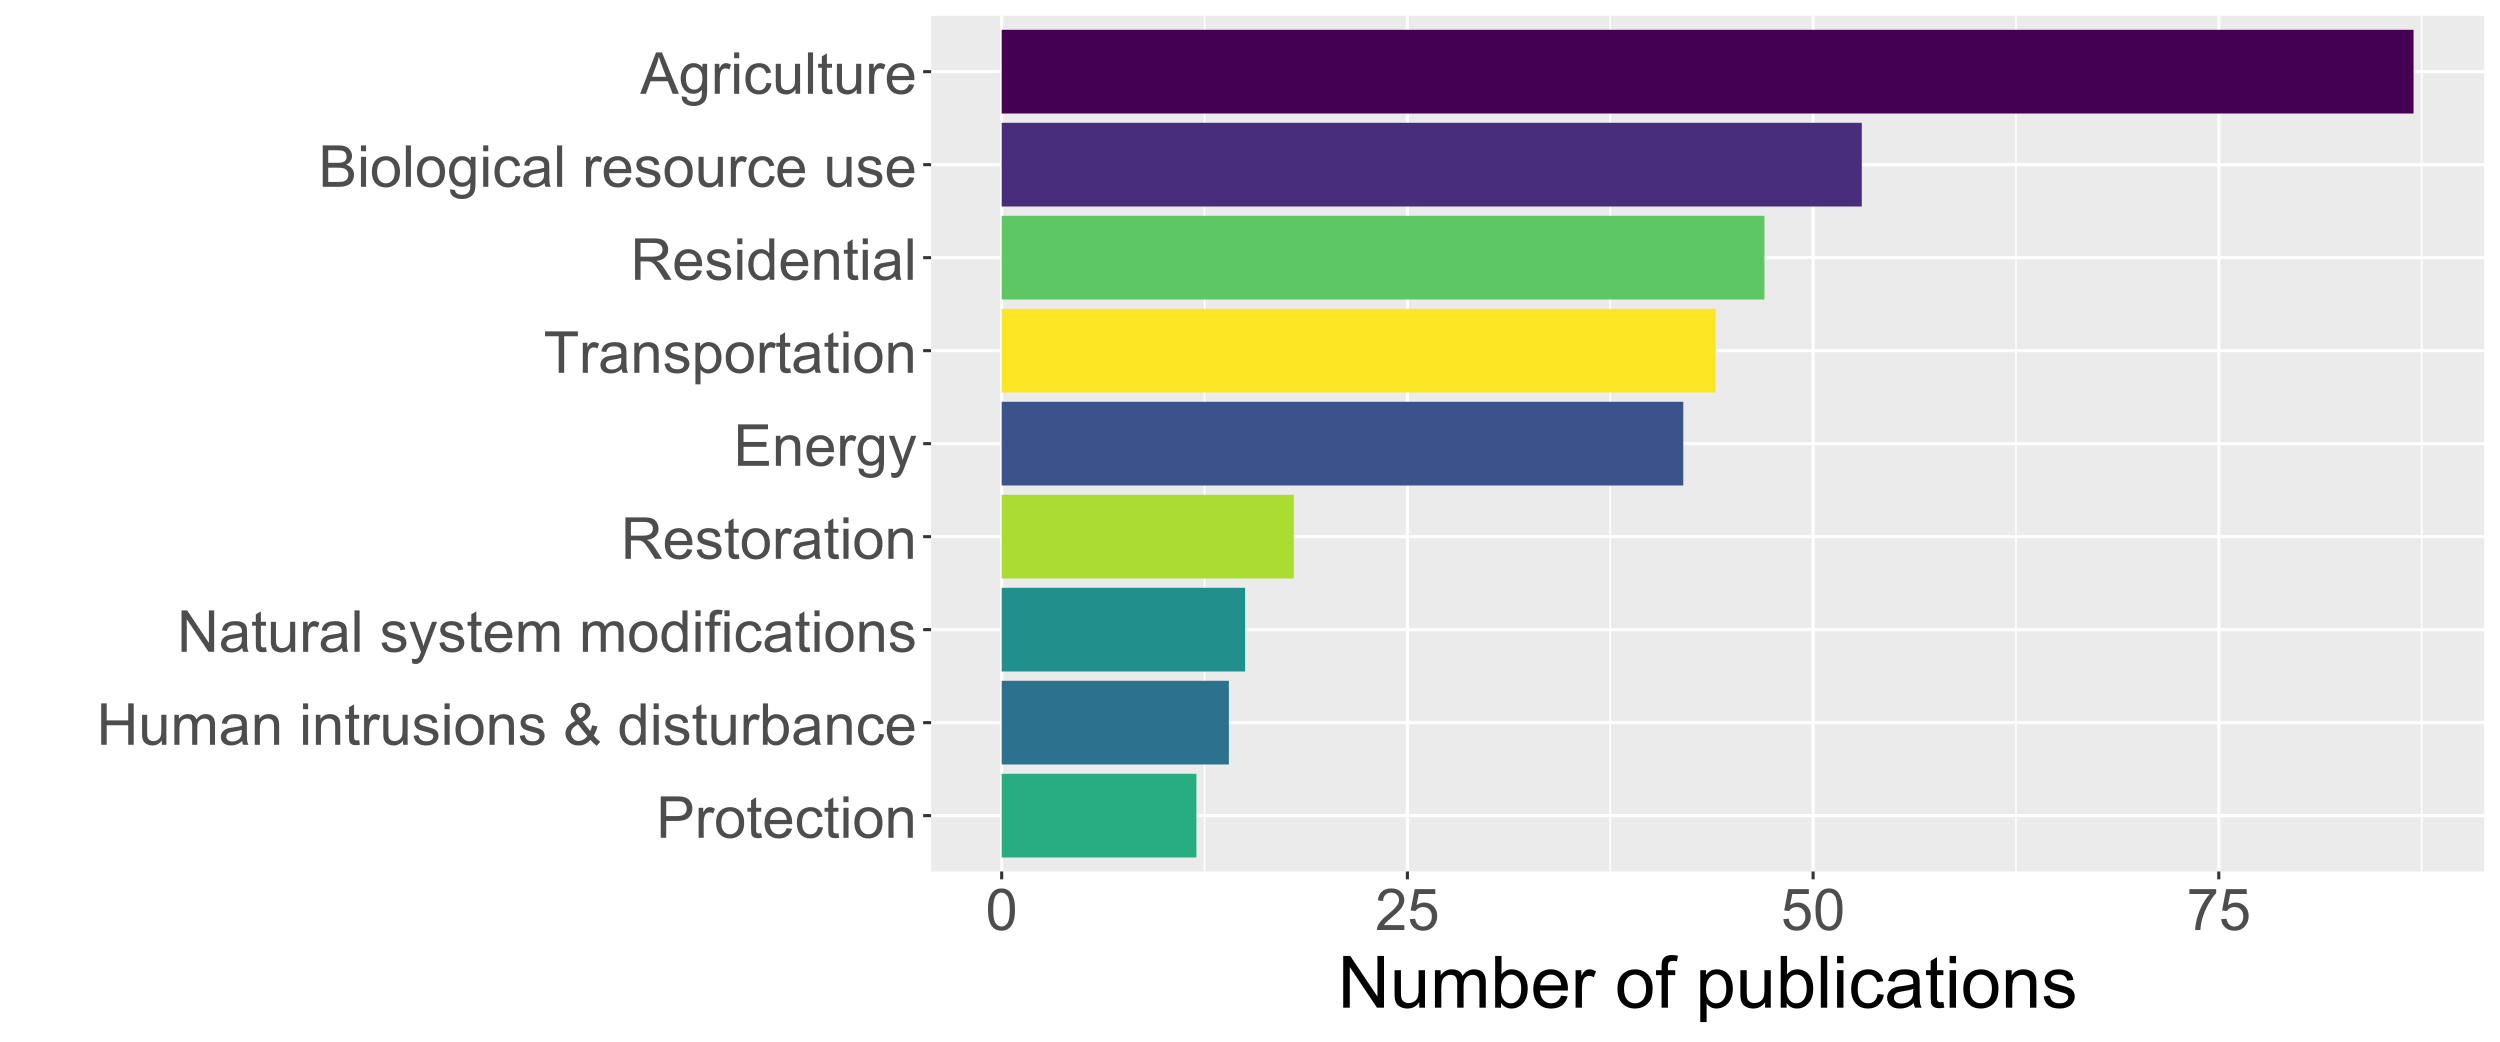 <?xml version="1.0" encoding="UTF-8"?>
<svg xmlns="http://www.w3.org/2000/svg" xmlns:xlink="http://www.w3.org/1999/xlink" width="864" height="360" viewBox="0 0 864 360">
<defs>
<g>
<g id="glyph-0-0">
<path d="M 1.543 0 L 1.543 -14.316 L 6.945 -14.316 C 7.895 -14.316 8.621 -14.27 9.121 -14.18 C 9.824 -14.062 10.414 -13.84 10.891 -13.512 C 11.363 -13.184 11.746 -12.723 12.035 -12.129 C 12.324 -11.535 12.469 -10.887 12.469 -10.176 C 12.469 -8.957 12.082 -7.93 11.309 -7.086 C 10.535 -6.242 9.133 -5.82 7.109 -5.82 L 3.438 -5.82 L 3.438 0 L 1.543 0 M 3.438 -7.508 L 7.141 -7.508 C 8.363 -7.508 9.23 -7.738 9.746 -8.195 C 10.262 -8.648 10.516 -9.289 10.516 -10.117 C 10.516 -10.715 10.367 -11.23 10.062 -11.656 C 9.762 -12.082 9.363 -12.363 8.867 -12.5 C 8.547 -12.586 7.961 -12.625 7.102 -12.625 L 3.438 -12.625 Z M 3.438 -7.508 "/>
</g>
<g id="glyph-0-1">
<path d="M 1.297 0 L 1.297 -10.371 L 2.883 -10.371 L 2.883 -8.797 C 3.285 -9.535 3.656 -10.02 4 -10.254 C 4.34 -10.488 4.715 -10.605 5.125 -10.605 C 5.719 -10.605 6.32 -10.418 6.934 -10.039 L 6.328 -8.406 C 5.898 -8.66 5.469 -8.789 5.039 -8.789 C 4.656 -8.789 4.309 -8.672 4.004 -8.441 C 3.699 -8.211 3.48 -7.891 3.352 -7.48 C 3.156 -6.855 3.055 -6.172 3.055 -5.43 L 3.055 0 Z M 1.297 0 "/>
</g>
<g id="glyph-0-2">
<path d="M 0.664 -5.188 C 0.664 -7.105 1.199 -8.527 2.266 -9.453 C 3.156 -10.223 4.246 -10.605 5.527 -10.605 C 6.953 -10.605 8.117 -10.137 9.023 -9.203 C 9.93 -8.27 10.383 -6.98 10.383 -5.332 C 10.383 -3.996 10.18 -2.949 9.781 -2.184 C 9.379 -1.418 8.797 -0.824 8.031 -0.398 C 7.266 0.023 6.434 0.234 5.527 0.234 C 4.074 0.234 2.902 -0.23 2.008 -1.164 C 1.113 -2.094 0.664 -3.434 0.664 -5.188 M 2.469 -5.188 C 2.469 -3.859 2.762 -2.863 3.34 -2.203 C 3.918 -1.543 4.648 -1.211 5.527 -1.211 C 6.398 -1.211 7.125 -1.543 7.703 -2.207 C 8.285 -2.871 8.574 -3.883 8.574 -5.242 C 8.574 -6.527 8.281 -7.5 7.699 -8.16 C 7.117 -8.82 6.395 -9.148 5.527 -9.148 C 4.648 -9.148 3.918 -8.82 3.34 -8.164 C 2.762 -7.508 2.469 -6.516 2.469 -5.188 Z M 2.469 -5.188 "/>
</g>
<g id="glyph-0-3">
<path d="M 5.156 -1.57 L 5.41 -0.02 C 4.914 0.086 4.473 0.137 4.082 0.137 C 3.445 0.137 2.949 0.035 2.598 -0.164 C 2.246 -0.367 2 -0.633 1.855 -0.961 C 1.711 -1.289 1.641 -1.984 1.641 -3.039 L 1.641 -9.004 L 0.352 -9.004 L 0.352 -10.371 L 1.641 -10.371 L 1.641 -12.938 L 3.391 -13.992 L 3.391 -10.371 L 5.156 -10.371 L 5.156 -9.004 L 3.391 -9.004 L 3.391 -2.938 C 3.391 -2.438 3.418 -2.117 3.48 -1.973 C 3.543 -1.828 3.645 -1.715 3.785 -1.633 C 3.926 -1.547 4.125 -1.504 4.383 -1.504 C 4.578 -1.504 4.836 -1.527 5.156 -1.57 Z M 5.156 -1.57 "/>
</g>
<g id="glyph-0-4">
<path d="M 8.418 -3.34 L 10.234 -3.117 C 9.949 -2.055 9.418 -1.23 8.641 -0.645 C 7.867 -0.059 6.879 0.234 5.672 0.234 C 4.156 0.234 2.953 -0.234 2.066 -1.168 C 1.176 -2.102 0.734 -3.41 0.734 -5.098 C 0.734 -6.844 1.18 -8.195 2.078 -9.16 C 2.977 -10.125 4.145 -10.605 5.578 -10.605 C 6.961 -10.605 8.094 -10.133 8.977 -9.188 C 9.852 -8.246 10.293 -6.918 10.293 -5.203 C 10.293 -5.102 10.289 -4.945 10.281 -4.734 L 2.547 -4.734 C 2.613 -3.598 2.938 -2.727 3.516 -2.117 C 4.094 -1.516 4.816 -1.211 5.684 -1.211 C 6.328 -1.211 6.879 -1.379 7.336 -1.719 C 7.789 -2.059 8.152 -2.598 8.418 -3.34 M 2.648 -6.18 L 8.438 -6.18 C 8.359 -7.055 8.137 -7.707 7.773 -8.145 C 7.215 -8.82 6.488 -9.16 5.594 -9.16 C 4.789 -9.16 4.109 -8.891 3.559 -8.352 C 3.008 -7.809 2.703 -7.086 2.648 -6.18 Z M 2.648 -6.18 "/>
</g>
<g id="glyph-0-5">
<path d="M 8.086 -3.797 L 9.812 -3.574 C 9.625 -2.383 9.141 -1.449 8.363 -0.777 C 7.586 -0.102 6.633 0.234 5.5 0.234 C 4.078 0.234 2.938 -0.23 2.074 -1.156 C 1.211 -2.086 0.781 -3.414 0.781 -5.148 C 0.781 -6.266 0.969 -7.246 1.336 -8.086 C 1.711 -8.926 2.273 -9.555 3.031 -9.977 C 3.789 -10.395 4.617 -10.605 5.508 -10.605 C 6.633 -10.605 7.555 -10.32 8.273 -9.75 C 8.988 -9.18 9.445 -8.371 9.648 -7.324 L 7.938 -7.062 C 7.777 -7.758 7.488 -8.281 7.074 -8.633 C 6.66 -8.984 6.164 -9.16 5.578 -9.16 C 4.691 -9.16 3.973 -8.844 3.418 -8.207 C 2.863 -7.574 2.586 -6.57 2.586 -5.195 C 2.586 -3.801 2.855 -2.789 3.391 -2.156 C 3.922 -1.527 4.617 -1.211 5.477 -1.211 C 6.168 -1.211 6.746 -1.422 7.207 -1.844 C 7.668 -2.27 7.961 -2.922 8.086 -3.797 Z M 8.086 -3.797 "/>
</g>
<g id="glyph-0-6">
<path d="M 1.328 -12.297 L 1.328 -14.316 L 3.086 -14.316 L 3.086 -12.297 L 1.328 -12.297 M 1.328 0 L 1.328 -10.371 L 3.086 -10.371 L 3.086 0 Z M 1.328 0 "/>
</g>
<g id="glyph-0-7">
<path d="M 1.32 0 L 1.32 -10.371 L 2.898 -10.371 L 2.898 -8.898 C 3.66 -10.035 4.762 -10.605 6.203 -10.605 C 6.828 -10.605 7.402 -10.492 7.926 -10.27 C 8.449 -10.043 8.84 -9.75 9.102 -9.383 C 9.363 -9.02 9.543 -8.586 9.648 -8.086 C 9.715 -7.762 9.746 -7.191 9.746 -6.375 L 9.746 0 L 7.988 0 L 7.988 -6.309 C 7.988 -7.023 7.922 -7.559 7.781 -7.914 C 7.648 -8.27 7.402 -8.555 7.055 -8.766 C 6.707 -8.977 6.297 -9.082 5.828 -9.082 C 5.082 -9.082 4.434 -8.844 3.891 -8.367 C 3.348 -7.895 3.078 -6.992 3.078 -5.664 L 3.078 0 Z M 1.32 0 "/>
</g>
<g id="glyph-0-8">
<path d="M 1.602 0 L 1.602 -14.316 L 3.496 -14.316 L 3.496 -8.438 L 10.938 -8.438 L 10.938 -14.316 L 12.832 -14.316 L 12.832 0 L 10.938 0 L 10.938 -6.75 L 3.496 -6.75 L 3.496 0 Z M 1.602 0 "/>
</g>
<g id="glyph-0-9">
<path d="M 8.117 0 L 8.117 -1.523 C 7.309 -0.352 6.211 0.234 4.824 0.234 C 4.211 0.234 3.641 0.117 3.109 -0.117 C 2.578 -0.352 2.188 -0.645 1.93 -1 C 1.672 -1.355 1.492 -1.789 1.387 -2.305 C 1.316 -2.648 1.281 -3.195 1.281 -3.945 L 1.281 -10.371 L 3.039 -10.371 L 3.039 -4.617 C 3.039 -3.703 3.074 -3.082 3.145 -2.766 C 3.254 -2.301 3.488 -1.938 3.848 -1.676 C 4.207 -1.41 4.648 -1.281 5.176 -1.281 C 5.703 -1.281 6.199 -1.414 6.66 -1.684 C 7.121 -1.953 7.449 -2.324 7.641 -2.789 C 7.832 -3.254 7.93 -3.93 7.93 -4.812 L 7.93 -10.371 L 9.688 -10.371 L 9.688 0 Z M 8.117 0 "/>
</g>
<g id="glyph-0-10">
<path d="M 1.32 0 L 1.32 -10.371 L 2.891 -10.371 L 2.891 -8.914 C 3.215 -9.422 3.648 -9.832 4.188 -10.141 C 4.73 -10.449 5.344 -10.605 6.035 -10.605 C 6.805 -10.605 7.434 -10.445 7.926 -10.125 C 8.418 -9.809 8.762 -9.363 8.965 -8.789 C 9.785 -10 10.852 -10.605 12.168 -10.605 C 13.195 -10.605 13.988 -10.32 14.539 -9.75 C 15.094 -9.18 15.371 -8.305 15.371 -7.117 L 15.371 0 L 13.625 0 L 13.625 -6.531 C 13.625 -7.234 13.566 -7.742 13.453 -8.051 C 13.34 -8.359 13.133 -8.609 12.832 -8.797 C 12.531 -8.988 12.18 -9.082 11.777 -9.082 C 11.047 -9.082 10.441 -8.84 9.961 -8.355 C 9.48 -7.871 9.238 -7.094 9.238 -6.023 L 9.238 0 L 7.48 0 L 7.48 -6.738 C 7.48 -7.52 7.336 -8.105 7.051 -8.496 C 6.766 -8.887 6.297 -9.082 5.645 -9.082 C 5.148 -9.082 4.691 -8.953 4.273 -8.691 C 3.852 -8.43 3.547 -8.051 3.359 -7.547 C 3.172 -7.047 3.078 -6.324 3.078 -5.383 L 3.078 0 Z M 1.32 0 "/>
</g>
<g id="glyph-0-11">
<path d="M 8.086 -1.281 C 7.434 -0.727 6.809 -0.336 6.207 -0.109 C 5.605 0.121 4.957 0.234 4.266 0.234 C 3.129 0.234 2.254 -0.043 1.641 -0.602 C 1.027 -1.156 0.723 -1.867 0.723 -2.734 C 0.723 -3.242 0.84 -3.707 1.07 -4.125 C 1.301 -4.547 1.602 -4.883 1.977 -5.137 C 2.352 -5.391 2.773 -5.582 3.242 -5.711 C 3.586 -5.805 4.109 -5.891 4.805 -5.977 C 6.223 -6.145 7.27 -6.348 7.938 -6.582 C 7.945 -6.824 7.949 -6.977 7.949 -7.039 C 7.949 -7.758 7.781 -8.262 7.453 -8.555 C 7 -8.953 6.336 -9.148 5.449 -9.148 C 4.621 -9.148 4.012 -9.004 3.617 -8.715 C 3.223 -8.426 2.934 -7.914 2.742 -7.18 L 1.023 -7.414 C 1.18 -8.148 1.438 -8.742 1.797 -9.195 C 2.156 -9.648 2.672 -9.996 3.352 -10.238 C 4.027 -10.484 4.812 -10.605 5.703 -10.605 C 6.59 -10.605 7.309 -10.5 7.859 -10.293 C 8.414 -10.086 8.82 -9.824 9.082 -9.508 C 9.344 -9.191 9.523 -8.793 9.629 -8.312 C 9.688 -8.012 9.719 -7.469 9.719 -6.688 L 9.719 -4.344 C 9.719 -2.711 9.754 -1.68 9.828 -1.246 C 9.902 -0.812 10.051 -0.398 10.273 0 L 8.438 0 C 8.254 -0.363 8.137 -0.789 8.086 -1.281 M 7.938 -5.203 C 7.301 -4.945 6.344 -4.723 5.07 -4.539 C 4.344 -4.438 3.836 -4.32 3.535 -4.188 C 3.234 -4.059 3.004 -3.867 2.844 -3.617 C 2.68 -3.367 2.598 -3.09 2.598 -2.781 C 2.598 -2.312 2.773 -1.922 3.129 -1.609 C 3.484 -1.297 4.004 -1.141 4.688 -1.141 C 5.363 -1.141 5.969 -1.289 6.492 -1.586 C 7.023 -1.883 7.41 -2.289 7.656 -2.805 C 7.844 -3.199 7.938 -3.785 7.938 -4.562 Z M 7.938 -5.203 "/>
</g>
<g id="glyph-0-12">
</g>
<g id="glyph-0-13">
<path d="M 0.617 -3.094 L 2.352 -3.367 C 2.453 -2.672 2.723 -2.141 3.168 -1.766 C 3.613 -1.398 4.238 -1.211 5.039 -1.211 C 5.848 -1.211 6.445 -1.375 6.836 -1.703 C 7.227 -2.031 7.422 -2.418 7.422 -2.859 C 7.422 -3.258 7.25 -3.57 6.906 -3.797 C 6.664 -3.953 6.062 -4.152 5.109 -4.395 C 3.82 -4.719 2.926 -5 2.426 -5.238 C 1.93 -5.477 1.551 -5.805 1.293 -6.227 C 1.035 -6.645 0.906 -7.109 0.906 -7.617 C 0.906 -8.078 1.016 -8.508 1.227 -8.902 C 1.438 -9.297 1.727 -9.621 2.09 -9.883 C 2.363 -10.086 2.734 -10.254 3.207 -10.395 C 3.68 -10.535 4.188 -10.605 4.727 -10.605 C 5.539 -10.605 6.254 -10.488 6.871 -10.254 C 7.484 -10.02 7.938 -9.703 8.234 -9.301 C 8.523 -8.902 8.727 -8.367 8.836 -7.695 L 7.117 -7.461 C 7.039 -7.996 6.816 -8.41 6.441 -8.711 C 6.066 -9.012 5.539 -9.16 4.852 -9.16 C 4.047 -9.16 3.469 -9.027 3.125 -8.758 C 2.781 -8.492 2.609 -8.18 2.609 -7.82 C 2.609 -7.594 2.68 -7.391 2.82 -7.207 C 2.965 -7.02 3.191 -6.863 3.496 -6.738 C 3.672 -6.672 4.188 -6.523 5.047 -6.289 C 6.293 -5.957 7.16 -5.684 7.652 -5.473 C 8.145 -5.262 8.527 -4.953 8.809 -4.551 C 9.09 -4.148 9.227 -3.645 9.227 -3.047 C 9.227 -2.461 9.059 -1.91 8.715 -1.391 C 8.375 -0.875 7.879 -0.473 7.234 -0.191 C 6.594 0.094 5.863 0.234 5.047 0.234 C 3.703 0.234 2.676 -0.047 1.969 -0.605 C 1.262 -1.164 0.812 -1.996 0.617 -3.094 Z M 0.617 -3.094 "/>
</g>
<g id="glyph-0-14">
<path d="M 9.5 -1.688 C 8.922 -1.047 8.289 -0.562 7.609 -0.238 C 6.922 0.082 6.184 0.242 5.391 0.242 C 3.926 0.242 2.766 -0.25 1.906 -1.242 C 1.207 -2.047 0.859 -2.949 0.859 -3.945 C 0.859 -4.832 1.145 -5.629 1.715 -6.344 C 2.285 -7.055 3.133 -7.684 4.266 -8.223 C 3.625 -8.965 3.195 -9.566 2.977 -10.031 C 2.766 -10.492 2.656 -10.938 2.656 -11.367 C 2.656 -12.227 2.992 -12.973 3.668 -13.609 C 4.34 -14.242 5.188 -14.562 6.211 -14.562 C 7.188 -14.562 7.988 -14.262 8.609 -13.664 C 9.23 -13.062 9.539 -12.344 9.539 -11.504 C 9.539 -10.145 8.641 -8.98 6.836 -8.016 L 9.406 -4.746 C 9.695 -5.32 9.926 -5.984 10.086 -6.738 L 11.914 -6.348 C 11.602 -5.098 11.18 -4.07 10.645 -3.262 C 11.301 -2.391 12.047 -1.656 12.883 -1.062 L 11.699 0.332 C 10.988 -0.125 10.258 -0.797 9.5 -1.688 M 5.93 -9.148 C 6.688 -9.602 7.184 -9.992 7.406 -10.332 C 7.633 -10.672 7.742 -11.047 7.742 -11.453 C 7.742 -11.945 7.59 -12.344 7.281 -12.652 C 6.973 -12.961 6.586 -13.117 6.125 -13.117 C 5.648 -13.117 5.254 -12.961 4.938 -12.656 C 4.621 -12.352 4.461 -11.977 4.461 -11.531 C 4.461 -11.312 4.52 -11.078 4.633 -10.836 C 4.746 -10.59 4.918 -10.332 5.148 -10.059 L 5.93 -9.148 M 8.398 -3.078 L 5.176 -7.07 C 4.227 -6.504 3.586 -5.977 3.25 -5.492 C 2.922 -5.008 2.754 -4.527 2.754 -4.055 C 2.754 -3.473 2.984 -2.871 3.445 -2.246 C 3.91 -1.621 4.562 -1.309 5.41 -1.309 C 5.938 -1.309 6.484 -1.473 7.047 -1.801 C 7.609 -2.129 8.059 -2.555 8.398 -3.078 Z M 8.398 -3.078 "/>
</g>
<g id="glyph-0-15">
<path d="M 8.047 0 L 8.047 -1.309 C 7.391 -0.281 6.422 0.234 5.148 0.234 C 4.32 0.234 3.559 0.008 2.867 -0.449 C 2.172 -0.906 1.637 -1.543 1.254 -2.359 C 0.875 -3.176 0.684 -4.113 0.684 -5.176 C 0.684 -6.211 0.855 -7.148 1.203 -7.992 C 1.547 -8.836 2.062 -9.48 2.754 -9.93 C 3.445 -10.383 4.215 -10.605 5.07 -10.605 C 5.695 -10.605 6.25 -10.473 6.738 -10.211 C 7.227 -9.945 7.625 -9.602 7.93 -9.18 L 7.93 -14.316 L 9.68 -14.316 L 9.68 0 L 8.047 0 M 2.492 -5.176 C 2.488 -3.848 2.77 -2.855 3.328 -2.195 C 3.891 -1.539 4.551 -1.211 5.312 -1.211 C 6.082 -1.211 6.734 -1.523 7.27 -2.152 C 7.809 -2.781 8.078 -3.742 8.078 -5.031 C 8.078 -6.449 7.805 -7.492 7.258 -8.156 C 6.711 -8.82 6.035 -9.148 5.234 -9.148 C 4.453 -9.148 3.801 -8.832 3.277 -8.195 C 2.754 -7.555 2.488 -6.551 2.492 -5.176 Z M 2.492 -5.176 "/>
</g>
<g id="glyph-0-16">
<path d="M 2.938 0 L 1.309 0 L 1.309 -14.316 L 3.066 -14.316 L 3.066 -9.211 C 3.809 -10.141 4.758 -10.605 5.906 -10.605 C 6.547 -10.605 7.148 -10.477 7.719 -10.219 C 8.289 -9.961 8.758 -9.602 9.125 -9.137 C 9.492 -8.672 9.781 -8.109 9.992 -7.453 C 10.199 -6.793 10.305 -6.09 10.305 -5.344 C 10.305 -3.562 9.863 -2.191 8.984 -1.219 C 8.105 -0.25 7.051 0.234 5.82 0.234 C 4.598 0.234 3.637 -0.277 2.938 -1.297 L 2.938 0 M 2.922 -5.266 C 2.922 -4.02 3.09 -3.121 3.43 -2.57 C 3.98 -1.664 4.73 -1.211 5.672 -1.211 C 6.441 -1.211 7.105 -1.543 7.664 -2.211 C 8.227 -2.879 8.508 -3.875 8.508 -5.195 C 8.508 -6.551 8.238 -7.547 7.699 -8.195 C 7.164 -8.836 6.516 -9.16 5.75 -9.16 C 4.984 -9.16 4.32 -8.828 3.758 -8.16 C 3.199 -7.492 2.922 -6.527 2.922 -5.266 Z M 2.922 -5.266 "/>
</g>
<g id="glyph-0-17">
<path d="M 1.523 0 L 1.523 -14.316 L 3.469 -14.316 L 10.984 -3.078 L 10.984 -14.316 L 12.805 -14.316 L 12.805 0 L 10.859 0 L 3.34 -11.25 L 3.34 0 Z M 1.523 0 "/>
</g>
<g id="glyph-0-18">
<path d="M 1.281 0 L 1.281 -14.316 L 3.039 -14.316 L 3.039 0 Z M 1.281 0 "/>
</g>
<g id="glyph-0-19">
<path d="M 1.242 3.992 L 1.047 2.344 C 1.43 2.449 1.766 2.5 2.051 2.5 C 2.441 2.5 2.754 2.434 2.988 2.305 C 3.223 2.176 3.414 1.992 3.562 1.758 C 3.676 1.582 3.855 1.145 4.102 0.449 C 4.133 0.352 4.188 0.207 4.258 0.02 L 0.32 -10.371 L 2.219 -10.371 L 4.375 -4.367 C 4.656 -3.602 4.906 -2.805 5.125 -1.961 C 5.328 -2.77 5.57 -3.559 5.852 -4.328 L 8.066 -10.371 L 9.824 -10.371 L 5.879 0.176 C 5.457 1.316 5.125 2.102 4.891 2.531 C 4.578 3.109 4.223 3.535 3.82 3.805 C 3.414 4.074 2.934 4.211 2.375 4.211 C 2.035 4.211 1.656 4.137 1.242 3.992 Z M 1.242 3.992 "/>
</g>
<g id="glyph-0-20">
<path d="M 1.738 0 L 1.738 -9.004 L 0.188 -9.004 L 0.188 -10.371 L 1.738 -10.371 L 1.738 -11.477 C 1.738 -12.172 1.801 -12.688 1.922 -13.027 C 2.094 -13.484 2.391 -13.852 2.816 -14.137 C 3.242 -14.418 3.84 -14.562 4.609 -14.562 C 5.105 -14.562 5.652 -14.5 6.25 -14.383 L 5.984 -12.852 C 5.621 -12.918 5.277 -12.949 4.953 -12.949 C 4.418 -12.949 4.039 -12.836 3.82 -12.609 C 3.598 -12.379 3.484 -11.953 3.484 -11.328 L 3.484 -10.371 L 5.508 -10.371 L 5.508 -9.004 L 3.484 -9.004 L 3.484 0 Z M 1.738 0 "/>
</g>
<g id="glyph-0-21">
<path d="M 1.57 0 L 1.57 -14.316 L 7.922 -14.316 C 9.195 -14.316 10.164 -14.188 10.828 -13.93 C 11.492 -13.672 12.023 -13.219 12.422 -12.57 C 12.82 -11.918 13.016 -11.199 13.016 -10.41 C 13.016 -9.395 12.688 -8.539 12.031 -7.844 C 11.375 -7.145 10.359 -6.703 8.984 -6.516 C 9.484 -6.273 9.867 -6.035 10.125 -5.801 C 10.68 -5.293 11.203 -4.656 11.699 -3.898 L 14.188 0 L 11.805 0 L 9.914 -2.977 C 9.359 -3.836 8.902 -4.496 8.547 -4.953 C 8.188 -5.406 7.867 -5.727 7.582 -5.906 C 7.301 -6.09 7.012 -6.219 6.719 -6.289 C 6.504 -6.336 6.152 -6.359 5.664 -6.359 L 3.469 -6.359 L 3.469 0 L 1.57 0 M 3.469 -8 L 7.539 -8 C 8.406 -7.996 9.082 -8.086 9.57 -8.266 C 10.059 -8.445 10.43 -8.73 10.684 -9.125 C 10.938 -9.52 11.062 -9.949 11.062 -10.41 C 11.062 -11.086 10.82 -11.645 10.328 -12.078 C 9.836 -12.516 9.059 -12.734 8 -12.734 L 3.469 -12.734 Z M 3.469 -8 "/>
</g>
<g id="glyph-0-22">
<path d="M 1.582 0 L 1.582 -14.316 L 11.934 -14.316 L 11.934 -12.625 L 3.477 -12.625 L 3.477 -8.242 L 11.398 -8.242 L 11.398 -6.562 L 3.477 -6.562 L 3.477 -1.688 L 12.266 -1.688 L 12.266 0 Z M 1.582 0 "/>
</g>
<g id="glyph-0-23">
<path d="M 0.996 0.859 L 2.703 1.113 C 2.777 1.641 2.977 2.023 3.301 2.266 C 3.738 2.59 4.332 2.754 5.086 2.754 C 5.902 2.754 6.531 2.59 6.973 2.266 C 7.414 1.941 7.715 1.484 7.871 0.898 C 7.961 0.539 8.004 -0.211 8 -1.359 C 7.23 -0.453 6.273 0 5.125 0 C 3.703 0 2.598 -0.516 1.816 -1.543 C 1.035 -2.57 0.645 -3.805 0.645 -5.242 C 0.645 -6.234 0.824 -7.148 1.18 -7.984 C 1.539 -8.82 2.059 -9.465 2.738 -9.922 C 3.418 -10.379 4.219 -10.605 5.137 -10.605 C 6.359 -10.605 7.371 -10.109 8.164 -9.121 L 8.164 -10.371 L 9.785 -10.371 L 9.785 -1.406 C 9.785 0.207 9.621 1.352 9.293 2.027 C 8.965 2.699 8.441 3.234 7.73 3.625 C 7.016 4.016 6.141 4.211 5.098 4.211 C 3.859 4.211 2.859 3.93 2.102 3.375 C 1.336 2.816 0.969 1.98 0.996 0.859 M 2.453 -5.371 C 2.453 -4.012 2.723 -3.016 3.262 -2.391 C 3.801 -1.766 4.48 -1.453 5.293 -1.453 C 6.102 -1.453 6.777 -1.766 7.324 -2.387 C 7.871 -3.008 8.145 -3.984 8.145 -5.312 C 8.145 -6.582 7.863 -7.539 7.301 -8.184 C 6.738 -8.828 6.059 -9.148 5.266 -9.148 C 4.484 -9.148 3.82 -8.832 3.273 -8.199 C 2.727 -7.562 2.453 -6.621 2.453 -5.371 Z M 2.453 -5.371 "/>
</g>
<g id="glyph-0-24">
<path d="M 5.188 0 L 5.188 -12.625 L 0.469 -12.625 L 0.469 -14.316 L 11.816 -14.316 L 11.816 -12.625 L 7.078 -12.625 L 7.078 0 Z M 5.188 0 "/>
</g>
<g id="glyph-0-25">
<path d="M 1.32 3.977 L 1.32 -10.371 L 2.922 -10.371 L 2.922 -9.023 C 3.297 -9.551 3.723 -9.945 4.199 -10.211 C 4.676 -10.473 5.25 -10.605 5.93 -10.605 C 6.812 -10.605 7.594 -10.379 8.273 -9.922 C 8.949 -9.465 9.461 -8.824 9.805 -7.992 C 10.148 -7.164 10.32 -6.254 10.32 -5.266 C 10.32 -4.203 10.133 -3.246 9.75 -2.398 C 9.371 -1.547 8.816 -0.898 8.09 -0.445 C 7.363 0.008 6.602 0.234 5.801 0.234 C 5.215 0.234 4.688 0.109 4.223 -0.137 C 3.758 -0.383 3.375 -0.695 3.078 -1.074 L 3.078 3.977 L 1.32 3.977 M 2.91 -5.125 C 2.91 -3.793 3.18 -2.805 3.719 -2.168 C 4.262 -1.531 4.914 -1.211 5.684 -1.211 C 6.465 -1.211 7.133 -1.543 7.691 -2.203 C 8.246 -2.863 8.523 -3.887 8.523 -5.273 C 8.523 -6.594 8.254 -7.586 7.711 -8.242 C 7.168 -8.898 6.516 -9.227 5.762 -9.227 C 5.012 -9.227 4.352 -8.879 3.773 -8.18 C 3.199 -7.48 2.91 -6.461 2.91 -5.125 Z M 2.91 -5.125 "/>
</g>
<g id="glyph-0-26">
<path d="M 1.465 0 L 1.465 -14.316 L 6.836 -14.316 C 7.93 -14.316 8.809 -14.172 9.469 -13.883 C 10.129 -13.594 10.645 -13.145 11.02 -12.543 C 11.395 -11.941 11.582 -11.312 11.582 -10.656 C 11.582 -10.043 11.414 -9.465 11.086 -8.926 C 10.75 -8.387 10.25 -7.949 9.578 -7.617 C 10.445 -7.363 11.113 -6.93 11.578 -6.32 C 12.043 -5.707 12.273 -4.984 12.273 -4.148 C 12.273 -3.48 12.133 -2.855 11.852 -2.281 C 11.566 -1.703 11.219 -1.258 10.801 -0.945 C 10.383 -0.633 9.863 -0.398 9.234 -0.238 C 8.605 -0.078 7.836 0 6.922 0 L 1.465 0 M 3.359 -8.301 L 6.453 -8.301 C 7.297 -8.301 7.898 -8.355 8.262 -8.469 C 8.742 -8.609 9.105 -8.848 9.352 -9.18 C 9.594 -9.512 9.719 -9.93 9.719 -10.43 C 9.719 -10.906 9.602 -11.324 9.375 -11.684 C 9.148 -12.047 8.82 -12.293 8.398 -12.426 C 7.977 -12.559 7.25 -12.625 6.219 -12.625 L 3.359 -12.625 L 3.359 -8.301 M 3.359 -1.688 L 6.922 -1.688 C 7.535 -1.688 7.965 -1.711 8.211 -1.758 C 8.648 -1.836 9.016 -1.965 9.305 -2.148 C 9.602 -2.332 9.84 -2.598 10.031 -2.945 C 10.219 -3.293 10.312 -3.695 10.312 -4.148 C 10.312 -4.684 10.176 -5.148 9.902 -5.543 C 9.629 -5.938 9.25 -6.211 8.766 -6.371 C 8.281 -6.531 7.582 -6.609 6.672 -6.609 L 3.359 -6.609 Z M 3.359 -1.688 "/>
</g>
<g id="glyph-0-27">
<path d="M -0.031 0 L 5.469 -14.316 L 7.508 -14.316 L 13.367 0 L 11.211 0 L 9.539 -4.336 L 3.555 -4.336 L 1.984 0 L -0.031 0 M 4.102 -5.879 L 8.953 -5.879 L 7.461 -9.844 C 7.004 -11.047 6.668 -12.039 6.445 -12.812 C 6.262 -11.895 6.008 -10.984 5.672 -10.078 Z M 4.102 -5.879 "/>
</g>
<g id="glyph-0-28">
<path d="M 0.828 -7.062 C 0.828 -8.754 1.004 -10.117 1.352 -11.148 C 1.699 -12.18 2.219 -12.977 2.906 -13.535 C 3.594 -14.094 4.457 -14.375 5.5 -14.375 C 6.266 -14.375 6.941 -14.219 7.52 -13.91 C 8.098 -13.602 8.578 -13.156 8.953 -12.574 C 9.332 -11.992 9.629 -11.281 9.844 -10.445 C 10.059 -9.609 10.164 -8.48 10.164 -7.062 C 10.164 -5.383 9.992 -4.023 9.648 -2.992 C 9.305 -1.961 8.789 -1.164 8.102 -0.602 C 7.414 -0.039 6.547 0.242 5.5 0.242 C 4.117 0.242 3.035 -0.25 2.246 -1.242 C 1.301 -2.43 0.828 -4.371 0.828 -7.062 M 2.637 -7.062 C 2.637 -4.711 2.91 -3.145 3.461 -2.367 C 4.012 -1.59 4.691 -1.199 5.5 -1.203 C 6.305 -1.199 6.984 -1.594 7.535 -2.375 C 8.086 -3.156 8.359 -4.719 8.359 -7.062 C 8.359 -9.418 8.086 -10.984 7.535 -11.758 C 6.984 -12.531 6.297 -12.922 5.477 -12.922 C 4.672 -12.922 4.027 -12.578 3.547 -11.895 C 2.938 -11.023 2.637 -9.41 2.637 -7.062 Z M 2.637 -7.062 "/>
</g>
<g id="glyph-0-29">
<path d="M 10.07 -1.688 L 10.07 0 L 0.605 0 C 0.594 -0.422 0.66 -0.828 0.812 -1.219 C 1.051 -1.867 1.438 -2.5 1.969 -3.125 C 2.5 -3.75 3.266 -4.473 4.266 -5.293 C 5.824 -6.57 6.875 -7.578 7.422 -8.324 C 7.969 -9.07 8.242 -9.773 8.242 -10.438 C 8.242 -11.137 7.992 -11.723 7.496 -12.203 C 6.996 -12.68 6.348 -12.922 5.547 -12.922 C 4.699 -12.922 4.023 -12.664 3.516 -12.156 C 3.008 -11.648 2.75 -10.945 2.742 -10.047 L 0.938 -10.234 C 1.062 -11.582 1.527 -12.609 2.336 -13.316 C 3.141 -14.023 4.227 -14.375 5.586 -14.375 C 6.961 -14.375 8.047 -13.992 8.848 -13.234 C 9.648 -12.469 10.047 -11.527 10.047 -10.398 C 10.047 -9.828 9.93 -9.266 9.695 -8.711 C 9.461 -8.156 9.074 -7.574 8.531 -6.961 C 7.988 -6.352 7.082 -5.512 5.82 -4.445 C 4.766 -3.559 4.09 -2.957 3.789 -2.641 C 3.488 -2.324 3.242 -2.008 3.047 -1.688 Z M 10.07 -1.688 "/>
</g>
<g id="glyph-0-30">
<path d="M 0.828 -3.75 L 2.676 -3.906 C 2.812 -3.008 3.129 -2.332 3.629 -1.879 C 4.125 -1.426 4.727 -1.199 5.43 -1.203 C 6.277 -1.199 6.992 -1.52 7.578 -2.156 C 8.164 -2.797 8.457 -3.641 8.457 -4.695 C 8.457 -5.699 8.176 -6.492 7.613 -7.07 C 7.051 -7.648 6.312 -7.938 5.398 -7.938 C 4.836 -7.938 4.324 -7.812 3.867 -7.555 C 3.41 -7.297 3.055 -6.961 2.793 -6.555 L 1.141 -6.766 L 2.531 -14.121 L 9.648 -14.121 L 9.648 -12.441 L 3.938 -12.441 L 3.164 -8.594 C 4.023 -9.191 4.926 -9.492 5.867 -9.492 C 7.117 -9.492 8.172 -9.059 9.031 -8.195 C 9.891 -7.328 10.32 -6.215 10.32 -4.852 C 10.32 -3.559 9.945 -2.438 9.188 -1.492 C 8.273 -0.336 7.02 0.242 5.43 0.242 C 4.129 0.242 3.066 -0.121 2.242 -0.852 C 1.418 -1.578 0.945 -2.547 0.828 -3.75 Z M 0.828 -3.75 "/>
</g>
<g id="glyph-0-31">
<path d="M 0.945 -12.441 L 0.945 -14.133 L 10.215 -14.133 L 10.215 -12.766 C 9.305 -11.793 8.398 -10.504 7.504 -8.898 C 6.609 -7.289 5.918 -5.633 5.43 -3.938 C 5.078 -2.738 4.852 -1.426 4.758 0 L 2.949 0 C 2.969 -1.125 3.191 -2.488 3.613 -4.082 C 4.035 -5.676 4.645 -7.215 5.434 -8.695 C 6.227 -10.176 7.066 -11.426 7.961 -12.441 Z M 0.945 -12.441 "/>
</g>
<g id="glyph-1-0">
<path d="M 1.906 0 L 1.906 -17.895 L 4.332 -17.895 L 13.734 -3.844 L 13.734 -17.895 L 16.004 -17.895 L 16.004 0 L 13.574 0 L 4.176 -14.062 L 4.176 0 Z M 1.906 0 "/>
</g>
<g id="glyph-1-1">
<path d="M 10.145 0 L 10.145 -1.906 C 9.137 -0.438 7.766 0.293 6.031 0.293 C 5.266 0.293 4.551 0.145 3.887 -0.148 C 3.227 -0.438 2.73 -0.809 2.41 -1.25 C 2.09 -1.695 1.863 -2.238 1.734 -2.883 C 1.645 -3.312 1.598 -3.996 1.598 -4.93 L 1.598 -12.965 L 3.797 -12.965 L 3.797 -5.773 C 3.797 -4.625 3.84 -3.852 3.93 -3.453 C 4.07 -2.875 4.363 -2.422 4.809 -2.094 C 5.258 -1.766 5.812 -1.598 6.469 -1.598 C 7.129 -1.598 7.746 -1.77 8.324 -2.105 C 8.902 -2.445 9.312 -2.902 9.551 -3.484 C 9.793 -4.066 9.914 -4.91 9.914 -6.02 L 9.914 -12.965 L 12.109 -12.965 L 12.109 0 Z M 10.145 0 "/>
</g>
<g id="glyph-1-2">
<path d="M 1.648 0 L 1.648 -12.965 L 3.613 -12.965 L 3.613 -11.145 C 4.02 -11.781 4.562 -12.289 5.238 -12.676 C 5.914 -13.062 6.68 -13.258 7.543 -13.258 C 8.504 -13.258 9.293 -13.059 9.906 -12.66 C 10.52 -12.262 10.953 -11.703 11.207 -10.984 C 12.23 -12.5 13.566 -13.258 15.211 -13.258 C 16.496 -13.258 17.484 -12.902 18.176 -12.188 C 18.867 -11.477 19.215 -10.379 19.215 -8.898 L 19.215 0 L 17.027 0 L 17.027 -8.168 C 17.027 -9.047 16.957 -9.68 16.816 -10.066 C 16.672 -10.453 16.414 -10.762 16.039 -11 C 15.664 -11.234 15.227 -11.352 14.723 -11.352 C 13.809 -11.352 13.055 -11.051 12.453 -10.441 C 11.848 -9.836 11.547 -8.867 11.547 -7.531 L 11.547 0 L 9.352 0 L 9.352 -8.422 C 9.352 -9.398 9.172 -10.133 8.812 -10.621 C 8.457 -11.109 7.871 -11.352 7.055 -11.352 C 6.438 -11.352 5.867 -11.191 5.34 -10.863 C 4.816 -10.539 4.434 -10.062 4.199 -9.438 C 3.965 -8.809 3.844 -7.906 3.844 -6.727 L 3.844 0 Z M 1.648 0 "/>
</g>
<g id="glyph-1-3">
<path d="M 3.676 0 L 1.637 0 L 1.637 -17.895 L 3.832 -17.895 L 3.832 -11.512 C 4.762 -12.676 5.945 -13.258 7.387 -13.258 C 8.184 -13.258 8.938 -13.098 9.648 -12.773 C 10.363 -12.453 10.949 -12 11.406 -11.418 C 11.867 -10.836 12.227 -10.137 12.488 -9.312 C 12.75 -8.492 12.879 -7.613 12.879 -6.676 C 12.879 -4.457 12.328 -2.738 11.23 -1.527 C 10.133 -0.312 8.812 0.293 7.273 0.293 C 5.746 0.293 4.547 -0.348 3.676 -1.625 L 3.676 0 M 3.648 -6.578 C 3.648 -5.023 3.863 -3.902 4.285 -3.211 C 4.977 -2.078 5.914 -1.516 7.094 -1.516 C 8.051 -1.516 8.883 -1.93 9.582 -2.766 C 10.281 -3.598 10.633 -4.844 10.633 -6.492 C 10.633 -8.188 10.297 -9.438 9.625 -10.242 C 8.953 -11.047 8.141 -11.449 7.191 -11.449 C 6.23 -11.449 5.398 -11.031 4.699 -10.199 C 4 -9.363 3.648 -8.16 3.648 -6.578 Z M 3.648 -6.578 "/>
</g>
<g id="glyph-1-4">
<path d="M 10.523 -4.176 L 12.793 -3.895 C 12.434 -2.566 11.773 -1.539 10.805 -0.805 C 9.836 -0.074 8.598 0.293 7.094 0.293 C 5.195 0.293 3.691 -0.289 2.582 -1.457 C 1.473 -2.625 0.914 -4.266 0.914 -6.371 C 0.914 -8.555 1.477 -10.246 2.602 -11.449 C 3.723 -12.656 5.18 -13.258 6.969 -13.258 C 8.703 -13.258 10.121 -12.668 11.219 -11.488 C 12.316 -10.309 12.867 -8.648 12.867 -6.508 C 12.867 -6.375 12.863 -6.18 12.855 -5.922 L 3.188 -5.922 C 3.266 -4.496 3.672 -3.406 4.395 -2.648 C 5.117 -1.891 6.023 -1.516 7.105 -1.516 C 7.91 -1.516 8.598 -1.727 9.168 -2.148 C 9.738 -2.57 10.188 -3.246 10.523 -4.176 M 3.309 -7.727 L 10.547 -7.727 C 10.449 -8.816 10.172 -9.637 9.719 -10.18 C 9.016 -11.027 8.109 -11.449 6.996 -11.449 C 5.984 -11.449 5.137 -11.113 4.449 -10.438 C 3.762 -9.762 3.383 -8.859 3.309 -7.727 Z M 3.309 -7.727 "/>
</g>
<g id="glyph-1-5">
<path d="M 1.625 0 L 1.625 -12.965 L 3.602 -12.965 L 3.602 -11 C 4.105 -11.918 4.57 -12.523 5 -12.816 C 5.426 -13.109 5.895 -13.258 6.41 -13.258 C 7.148 -13.258 7.902 -13.02 8.668 -12.547 L 7.91 -10.512 C 7.375 -10.828 6.836 -10.984 6.297 -10.984 C 5.82 -10.984 5.387 -10.844 5.004 -10.555 C 4.621 -10.266 4.352 -9.863 4.188 -9.352 C 3.941 -8.57 3.82 -7.715 3.82 -6.789 L 3.82 0 Z M 1.625 0 "/>
</g>
<g id="glyph-1-6">
</g>
<g id="glyph-1-7">
<path d="M 0.828 -6.48 C 0.828 -8.883 1.496 -10.66 2.832 -11.816 C 3.945 -12.777 5.305 -13.258 6.91 -13.258 C 8.691 -13.258 10.148 -12.672 11.281 -11.504 C 12.41 -10.336 12.977 -8.723 12.977 -6.664 C 12.977 -4.996 12.727 -3.684 12.227 -2.727 C 11.727 -1.773 10.996 -1.031 10.039 -0.5 C 9.086 0.027 8.039 0.293 6.91 0.293 C 5.094 0.293 3.629 -0.289 2.508 -1.453 C 1.391 -2.617 0.828 -4.293 0.828 -6.48 M 3.09 -6.48 C 3.09 -4.82 3.449 -3.578 4.176 -2.754 C 4.898 -1.926 5.812 -1.516 6.91 -1.516 C 8 -1.516 8.906 -1.93 9.633 -2.758 C 10.355 -3.59 10.719 -4.855 10.719 -6.555 C 10.719 -8.16 10.355 -9.371 9.625 -10.199 C 8.898 -11.023 7.992 -11.438 6.91 -11.438 C 5.812 -11.438 4.898 -11.027 4.176 -10.203 C 3.449 -9.383 3.09 -8.141 3.09 -6.48 Z M 3.09 -6.48 "/>
</g>
<g id="glyph-1-8">
<path d="M 2.172 0 L 2.172 -11.254 L 0.23 -11.254 L 0.23 -12.965 L 2.172 -12.965 L 2.172 -14.344 C 2.172 -15.215 2.25 -15.859 2.406 -16.285 C 2.617 -16.855 2.988 -17.316 3.523 -17.668 C 4.055 -18.023 4.801 -18.199 5.762 -18.199 C 6.379 -18.199 7.062 -18.129 7.812 -17.98 L 7.484 -16.062 C 7.027 -16.145 6.598 -16.188 6.188 -16.188 C 5.523 -16.188 5.051 -16.043 4.773 -15.758 C 4.496 -15.473 4.359 -14.941 4.359 -14.16 L 4.359 -12.965 L 6.883 -12.965 L 6.883 -11.254 L 4.359 -11.254 L 4.359 0 Z M 2.172 0 "/>
</g>
<g id="glyph-1-9">
<path d="M 1.648 4.969 L 1.648 -12.965 L 3.648 -12.965 L 3.648 -11.281 C 4.121 -11.938 4.656 -12.434 5.25 -12.762 C 5.844 -13.094 6.562 -13.258 7.41 -13.258 C 8.516 -13.258 9.492 -12.973 10.34 -12.402 C 11.188 -11.832 11.824 -11.027 12.258 -9.992 C 12.688 -8.953 12.902 -7.816 12.902 -6.578 C 12.902 -5.254 12.664 -4.059 12.188 -2.996 C 11.711 -1.934 11.02 -1.121 10.113 -0.555 C 9.207 0.012 8.25 0.293 7.25 0.293 C 6.52 0.293 5.863 0.137 5.281 -0.172 C 4.699 -0.48 4.219 -0.871 3.844 -1.344 L 3.844 4.969 L 1.648 4.969 M 3.637 -6.41 C 3.637 -4.742 3.977 -3.508 4.652 -2.711 C 5.328 -1.914 6.145 -1.516 7.105 -1.516 C 8.082 -1.516 8.918 -1.926 9.613 -2.754 C 10.309 -3.578 10.656 -4.859 10.656 -6.594 C 10.656 -8.242 10.316 -9.48 9.637 -10.305 C 8.957 -11.125 8.145 -11.535 7.203 -11.535 C 6.266 -11.535 5.438 -11.098 4.719 -10.223 C 3.996 -9.348 3.637 -8.078 3.637 -6.41 Z M 3.637 -6.41 "/>
</g>
<g id="glyph-1-10">
<path d="M 1.598 0 L 1.598 -17.895 L 3.797 -17.895 L 3.797 0 Z M 1.598 0 "/>
</g>
<g id="glyph-1-11">
<path d="M 1.66 -15.367 L 1.66 -17.895 L 3.859 -17.895 L 3.859 -15.367 L 1.66 -15.367 M 1.66 0 L 1.66 -12.965 L 3.859 -12.965 L 3.859 0 Z M 1.66 0 "/>
</g>
<g id="glyph-1-12">
<path d="M 10.109 -4.75 L 12.27 -4.469 C 12.031 -2.977 11.43 -1.812 10.457 -0.969 C 9.484 -0.129 8.289 0.293 6.871 0.293 C 5.098 0.293 3.672 -0.285 2.594 -1.445 C 1.516 -2.605 0.977 -4.27 0.977 -6.434 C 0.977 -7.832 1.207 -9.059 1.672 -10.109 C 2.137 -11.156 2.844 -11.945 3.789 -12.469 C 4.738 -12.996 5.77 -13.258 6.883 -13.258 C 8.293 -13.258 9.445 -12.902 10.34 -12.188 C 11.234 -11.477 11.809 -10.465 12.062 -9.156 L 9.926 -8.824 C 9.723 -9.695 9.359 -10.352 8.844 -10.789 C 8.328 -11.23 7.703 -11.449 6.969 -11.449 C 5.863 -11.449 4.965 -11.055 4.273 -10.262 C 3.582 -9.465 3.234 -8.211 3.234 -6.492 C 3.234 -4.754 3.57 -3.488 4.234 -2.699 C 4.902 -1.91 5.773 -1.516 6.848 -1.516 C 7.711 -1.516 8.43 -1.777 9.008 -2.309 C 9.586 -2.836 9.953 -3.648 10.109 -4.75 Z M 10.109 -4.75 "/>
</g>
<g id="glyph-1-13">
<path d="M 10.109 -1.598 C 9.293 -0.906 8.512 -0.418 7.758 -0.133 C 7.004 0.152 6.195 0.293 5.336 0.293 C 3.91 0.293 2.816 -0.055 2.051 -0.75 C 1.285 -1.445 0.902 -2.336 0.902 -3.418 C 0.902 -4.055 1.047 -4.633 1.336 -5.156 C 1.625 -5.684 2.004 -6.102 2.473 -6.422 C 2.941 -6.738 3.469 -6.977 4.055 -7.141 C 4.484 -7.254 5.137 -7.363 6.008 -7.469 C 7.781 -7.684 9.086 -7.934 9.926 -8.227 C 9.934 -8.527 9.938 -8.719 9.938 -8.801 C 9.938 -9.695 9.73 -10.328 9.312 -10.695 C 8.754 -11.191 7.918 -11.438 6.812 -11.438 C 5.777 -11.438 5.016 -11.258 4.523 -10.895 C 4.031 -10.531 3.668 -9.891 3.43 -8.973 L 1.281 -9.266 C 1.477 -10.184 1.797 -10.926 2.246 -11.492 C 2.695 -12.059 3.34 -12.492 4.188 -12.801 C 5.035 -13.105 6.016 -13.258 7.129 -13.258 C 8.234 -13.258 9.137 -13.125 9.828 -12.867 C 10.52 -12.605 11.027 -12.277 11.352 -11.883 C 11.68 -11.488 11.906 -10.992 12.035 -10.387 C 12.109 -10.016 12.145 -9.34 12.145 -8.363 L 12.145 -5.434 C 12.145 -3.391 12.191 -2.098 12.285 -1.555 C 12.379 -1.016 12.566 -0.496 12.844 0 L 10.547 0 C 10.32 -0.457 10.172 -0.988 10.109 -1.598 M 9.926 -6.508 C 9.125 -6.18 7.93 -5.902 6.336 -5.676 C 5.434 -5.547 4.793 -5.398 4.418 -5.238 C 4.043 -5.074 3.754 -4.836 3.551 -4.523 C 3.348 -4.211 3.246 -3.863 3.246 -3.48 C 3.246 -2.895 3.469 -2.406 3.914 -2.016 C 4.355 -1.625 5.004 -1.43 5.859 -1.43 C 6.707 -1.43 7.457 -1.613 8.117 -1.984 C 8.777 -2.355 9.262 -2.859 9.57 -3.504 C 9.805 -4 9.926 -4.73 9.926 -5.699 Z M 9.926 -6.508 "/>
</g>
<g id="glyph-1-14">
<path d="M 6.445 -1.965 L 6.762 -0.023 C 6.145 0.105 5.59 0.172 5.102 0.172 C 4.305 0.172 3.688 0.043 3.246 -0.207 C 2.809 -0.461 2.5 -0.793 2.32 -1.203 C 2.141 -1.613 2.051 -2.477 2.051 -3.797 L 2.051 -11.254 L 0.438 -11.254 L 0.438 -12.965 L 2.051 -12.965 L 2.051 -16.176 L 4.234 -17.492 L 4.234 -12.965 L 6.445 -12.965 L 6.445 -11.254 L 4.234 -11.254 L 4.234 -3.676 C 4.234 -3.047 4.273 -2.645 4.352 -2.465 C 4.43 -2.285 4.555 -2.145 4.73 -2.039 C 4.906 -1.934 5.156 -1.879 5.48 -1.879 C 5.727 -1.879 6.047 -1.91 6.445 -1.965 Z M 6.445 -1.965 "/>
</g>
<g id="glyph-1-15">
<path d="M 1.648 0 L 1.648 -12.965 L 3.625 -12.965 L 3.625 -11.121 C 4.578 -12.543 5.953 -13.258 7.75 -13.258 C 8.531 -13.258 9.25 -13.117 9.906 -12.836 C 10.562 -12.555 11.051 -12.188 11.375 -11.73 C 11.703 -11.273 11.93 -10.734 12.062 -10.109 C 12.141 -9.699 12.184 -8.988 12.184 -7.973 L 12.184 0 L 9.984 0 L 9.984 -7.887 C 9.984 -8.781 9.898 -9.449 9.73 -9.895 C 9.559 -10.336 9.254 -10.691 8.82 -10.957 C 8.383 -11.219 7.875 -11.352 7.289 -11.352 C 6.352 -11.352 5.543 -11.055 4.863 -10.461 C 4.184 -9.867 3.844 -8.742 3.844 -7.078 L 3.844 0 Z M 1.648 0 "/>
</g>
<g id="glyph-1-16">
<path d="M 0.77 -3.871 L 2.941 -4.211 C 3.062 -3.34 3.402 -2.672 3.961 -2.211 C 4.52 -1.746 5.297 -1.516 6.297 -1.516 C 7.309 -1.516 8.055 -1.719 8.547 -2.129 C 9.031 -2.543 9.277 -3.023 9.277 -3.578 C 9.277 -4.074 9.062 -4.465 8.629 -4.75 C 8.328 -4.945 7.582 -5.191 6.383 -5.492 C 4.773 -5.898 3.656 -6.254 3.035 -6.551 C 2.41 -6.848 1.938 -7.258 1.617 -7.781 C 1.297 -8.309 1.137 -8.887 1.137 -9.523 C 1.137 -10.098 1.266 -10.633 1.531 -11.125 C 1.797 -11.617 2.156 -12.027 2.613 -12.352 C 2.953 -12.605 3.422 -12.82 4.012 -12.996 C 4.602 -13.168 5.234 -13.258 5.906 -13.258 C 6.926 -13.258 7.82 -13.109 8.586 -12.816 C 9.355 -12.523 9.926 -12.129 10.289 -11.629 C 10.656 -11.125 10.91 -10.457 11.047 -9.617 L 8.898 -9.328 C 8.801 -9.992 8.52 -10.516 8.051 -10.891 C 7.582 -11.262 6.922 -11.449 6.066 -11.449 C 5.059 -11.449 4.336 -11.285 3.906 -10.949 C 3.477 -10.617 3.258 -10.227 3.258 -9.777 C 3.258 -9.492 3.348 -9.238 3.527 -9.008 C 3.707 -8.773 3.988 -8.578 4.371 -8.422 C 4.59 -8.34 5.238 -8.156 6.312 -7.859 C 7.867 -7.445 8.949 -7.105 9.562 -6.844 C 10.18 -6.578 10.66 -6.191 11.012 -5.688 C 11.359 -5.184 11.535 -4.559 11.535 -3.809 C 11.535 -3.074 11.32 -2.387 10.895 -1.738 C 10.469 -1.094 9.852 -0.594 9.047 -0.238 C 8.238 0.117 7.328 0.293 6.312 0.293 C 4.625 0.293 3.344 -0.059 2.461 -0.758 C 1.578 -1.457 1.012 -2.496 0.77 -3.871 Z M 0.77 -3.871 "/>
</g>
</g>
<clipPath id="clip-0">
<path clip-rule="nonzero" d="M 321.785 5.48 L 858.523 5.48 L 858.523 301.168 L 321.785 301.168 Z M 321.785 5.48 "/>
</clipPath>
<clipPath id="clip-1">
<path clip-rule="nonzero" d="M 416 5.48 L 417 5.48 L 417 301.168 L 416 301.168 Z M 416 5.48 "/>
</clipPath>
<clipPath id="clip-2">
<path clip-rule="nonzero" d="M 556 5.48 L 557 5.48 L 557 301.168 L 556 301.168 Z M 556 5.48 "/>
</clipPath>
<clipPath id="clip-3">
<path clip-rule="nonzero" d="M 696 5.48 L 697 5.48 L 697 301.168 L 696 301.168 Z M 696 5.48 "/>
</clipPath>
<clipPath id="clip-4">
<path clip-rule="nonzero" d="M 836 5.48 L 838 5.48 L 838 301.168 L 836 301.168 Z M 836 5.48 "/>
</clipPath>
<clipPath id="clip-5">
<path clip-rule="nonzero" d="M 321.785 281 L 858.523 281 L 858.523 283 L 321.785 283 Z M 321.785 281 "/>
</clipPath>
<clipPath id="clip-6">
<path clip-rule="nonzero" d="M 321.785 249 L 858.523 249 L 858.523 251 L 321.785 251 Z M 321.785 249 "/>
</clipPath>
<clipPath id="clip-7">
<path clip-rule="nonzero" d="M 321.785 217 L 858.523 217 L 858.523 219 L 321.785 219 Z M 321.785 217 "/>
</clipPath>
<clipPath id="clip-8">
<path clip-rule="nonzero" d="M 321.785 184 L 858.523 184 L 858.523 186 L 321.785 186 Z M 321.785 184 "/>
</clipPath>
<clipPath id="clip-9">
<path clip-rule="nonzero" d="M 321.785 152 L 858.523 152 L 858.523 154 L 321.785 154 Z M 321.785 152 "/>
</clipPath>
<clipPath id="clip-10">
<path clip-rule="nonzero" d="M 321.785 120 L 858.523 120 L 858.523 122 L 321.785 122 Z M 321.785 120 "/>
</clipPath>
<clipPath id="clip-11">
<path clip-rule="nonzero" d="M 321.785 88 L 858.523 88 L 858.523 90 L 321.785 90 Z M 321.785 88 "/>
</clipPath>
<clipPath id="clip-12">
<path clip-rule="nonzero" d="M 321.785 56 L 858.523 56 L 858.523 58 L 321.785 58 Z M 321.785 56 "/>
</clipPath>
<clipPath id="clip-13">
<path clip-rule="nonzero" d="M 321.785 24 L 858.523 24 L 858.523 26 L 321.785 26 Z M 321.785 24 "/>
</clipPath>
<clipPath id="clip-14">
<path clip-rule="nonzero" d="M 345 5.48 L 347 5.48 L 347 301.168 L 345 301.168 Z M 345 5.48 "/>
</clipPath>
<clipPath id="clip-15">
<path clip-rule="nonzero" d="M 485 5.48 L 487 5.48 L 487 301.168 L 485 301.168 Z M 485 5.48 "/>
</clipPath>
<clipPath id="clip-16">
<path clip-rule="nonzero" d="M 626 5.48 L 628 5.48 L 628 301.168 L 626 301.168 Z M 626 5.48 "/>
</clipPath>
<clipPath id="clip-17">
<path clip-rule="nonzero" d="M 766 5.48 L 768 5.48 L 768 301.168 L 766 301.168 Z M 766 5.48 "/>
</clipPath>
</defs>
<rect x="-86.4" y="-36" width="1036.8" height="432" fill="rgb(100%, 100%, 100%)" fill-opacity="1"/>
<rect x="-86.4" y="-36" width="1036.8" height="432" fill="rgb(100%, 100%, 100%)" fill-opacity="1"/>
<path fill="none" stroke-width="1.067" stroke-linecap="round" stroke-linejoin="round" stroke="rgb(100%, 100%, 100%)" stroke-opacity="1" stroke-miterlimit="10" d="M 0 360 L 864 360 L 864 0 L 0 0 Z M 0 360 "/>
<g clip-path="url(#clip-0)">
<path fill-rule="nonzero" fill="rgb(92.157%, 92.157%, 92.157%)" fill-opacity="1" d="M 321.785 301.168 L 858.523 301.168 L 858.523 5.48 L 321.785 5.48 Z M 321.785 301.168 "/>
</g>
<g clip-path="url(#clip-1)">
<path fill="none" stroke-width="0.533" stroke-linecap="butt" stroke-linejoin="round" stroke="rgb(100%, 100%, 100%)" stroke-opacity="1" stroke-miterlimit="10" d="M 416.289 301.168 L 416.289 5.48 "/>
</g>
<g clip-path="url(#clip-2)">
<path fill="none" stroke-width="0.533" stroke-linecap="butt" stroke-linejoin="round" stroke="rgb(100%, 100%, 100%)" stroke-opacity="1" stroke-miterlimit="10" d="M 556.5 301.168 L 556.5 5.48 "/>
</g>
<g clip-path="url(#clip-3)">
<path fill="none" stroke-width="0.533" stroke-linecap="butt" stroke-linejoin="round" stroke="rgb(100%, 100%, 100%)" stroke-opacity="1" stroke-miterlimit="10" d="M 696.715 301.168 L 696.715 5.48 "/>
</g>
<g clip-path="url(#clip-4)">
<path fill="none" stroke-width="0.533" stroke-linecap="butt" stroke-linejoin="round" stroke="rgb(100%, 100%, 100%)" stroke-opacity="1" stroke-miterlimit="10" d="M 836.926 301.168 L 836.926 5.48 "/>
</g>
<g clip-path="url(#clip-5)">
<path fill="none" stroke-width="1.067" stroke-linecap="butt" stroke-linejoin="round" stroke="rgb(100%, 100%, 100%)" stroke-opacity="1" stroke-miterlimit="10" d="M 321.785 281.883 L 858.52 281.883 "/>
</g>
<g clip-path="url(#clip-6)">
<path fill="none" stroke-width="1.067" stroke-linecap="butt" stroke-linejoin="round" stroke="rgb(100%, 100%, 100%)" stroke-opacity="1" stroke-miterlimit="10" d="M 321.785 249.742 L 858.52 249.742 "/>
</g>
<g clip-path="url(#clip-7)">
<path fill="none" stroke-width="1.067" stroke-linecap="butt" stroke-linejoin="round" stroke="rgb(100%, 100%, 100%)" stroke-opacity="1" stroke-miterlimit="10" d="M 321.785 217.602 L 858.52 217.602 "/>
</g>
<g clip-path="url(#clip-8)">
<path fill="none" stroke-width="1.067" stroke-linecap="butt" stroke-linejoin="round" stroke="rgb(100%, 100%, 100%)" stroke-opacity="1" stroke-miterlimit="10" d="M 321.785 185.465 L 858.52 185.465 "/>
</g>
<g clip-path="url(#clip-9)">
<path fill="none" stroke-width="1.067" stroke-linecap="butt" stroke-linejoin="round" stroke="rgb(100%, 100%, 100%)" stroke-opacity="1" stroke-miterlimit="10" d="M 321.785 153.324 L 858.52 153.324 "/>
</g>
<g clip-path="url(#clip-10)">
<path fill="none" stroke-width="1.067" stroke-linecap="butt" stroke-linejoin="round" stroke="rgb(100%, 100%, 100%)" stroke-opacity="1" stroke-miterlimit="10" d="M 321.785 121.184 L 858.52 121.184 "/>
</g>
<g clip-path="url(#clip-11)">
<path fill="none" stroke-width="1.067" stroke-linecap="butt" stroke-linejoin="round" stroke="rgb(100%, 100%, 100%)" stroke-opacity="1" stroke-miterlimit="10" d="M 321.785 89.043 L 858.52 89.043 "/>
</g>
<g clip-path="url(#clip-12)">
<path fill="none" stroke-width="1.067" stroke-linecap="butt" stroke-linejoin="round" stroke="rgb(100%, 100%, 100%)" stroke-opacity="1" stroke-miterlimit="10" d="M 321.785 56.902 L 858.52 56.902 "/>
</g>
<g clip-path="url(#clip-13)">
<path fill="none" stroke-width="1.067" stroke-linecap="butt" stroke-linejoin="round" stroke="rgb(100%, 100%, 100%)" stroke-opacity="1" stroke-miterlimit="10" d="M 321.785 24.762 L 858.52 24.762 "/>
</g>
<g clip-path="url(#clip-14)">
<path fill="none" stroke-width="1.067" stroke-linecap="butt" stroke-linejoin="round" stroke="rgb(100%, 100%, 100%)" stroke-opacity="1" stroke-miterlimit="10" d="M 346.18 301.168 L 346.18 5.48 "/>
</g>
<g clip-path="url(#clip-15)">
<path fill="none" stroke-width="1.067" stroke-linecap="butt" stroke-linejoin="round" stroke="rgb(100%, 100%, 100%)" stroke-opacity="1" stroke-miterlimit="10" d="M 486.395 301.168 L 486.395 5.48 "/>
</g>
<g clip-path="url(#clip-16)">
<path fill="none" stroke-width="1.067" stroke-linecap="butt" stroke-linejoin="round" stroke="rgb(100%, 100%, 100%)" stroke-opacity="1" stroke-miterlimit="10" d="M 626.609 301.168 L 626.609 5.48 "/>
</g>
<g clip-path="url(#clip-17)">
<path fill="none" stroke-width="1.067" stroke-linecap="butt" stroke-linejoin="round" stroke="rgb(100%, 100%, 100%)" stroke-opacity="1" stroke-miterlimit="10" d="M 766.82 301.168 L 766.82 5.48 "/>
</g>
<path fill-rule="nonzero" fill="rgb(26.667%, 0.392%, 32.941%)" fill-opacity="1" d="M 346.18 39.227 L 834.121 39.227 L 834.121 10.301 L 346.18 10.301 Z M 346.18 39.227 "/>
<path fill-rule="nonzero" fill="rgb(27.843%, 17.647%, 48.235%)" fill-opacity="1" d="M 346.18 71.367 L 643.434 71.367 L 643.434 42.441 L 346.18 42.441 Z M 346.18 71.367 "/>
<path fill-rule="nonzero" fill="rgb(23.137%, 32.157%, 54.51%)" fill-opacity="1" d="M 346.18 167.785 L 581.738 167.785 L 581.738 138.859 L 346.18 138.859 Z M 346.18 167.785 "/>
<path fill-rule="nonzero" fill="rgb(17.255%, 44.706%, 55.686%)" fill-opacity="1" d="M 346.18 264.207 L 424.699 264.207 L 424.699 235.281 L 346.18 235.281 Z M 346.18 264.207 "/>
<path fill-rule="nonzero" fill="rgb(12.941%, 56.471%, 54.902%)" fill-opacity="1" d="M 346.18 232.066 L 430.309 232.066 L 430.309 203.141 L 346.18 203.141 Z M 346.18 232.066 "/>
<path fill-rule="nonzero" fill="rgb(15.294%, 67.843%, 50.588%)" fill-opacity="1" d="M 346.18 296.348 L 413.48 296.348 L 413.48 267.422 L 346.18 267.422 Z M 346.18 296.348 "/>
<path fill-rule="nonzero" fill="rgb(36.471%, 78.431%, 38.824%)" fill-opacity="1" d="M 346.18 103.508 L 609.781 103.508 L 609.781 74.582 L 346.18 74.582 Z M 346.18 103.508 "/>
<path fill-rule="nonzero" fill="rgb(66.667%, 86.275%, 19.608%)" fill-opacity="1" d="M 346.18 199.926 L 447.133 199.926 L 447.133 171 L 346.18 171 Z M 346.18 199.926 "/>
<path fill-rule="nonzero" fill="rgb(99.216%, 90.588%, 14.51%)" fill-opacity="1" d="M 346.18 135.645 L 592.957 135.645 L 592.957 106.719 L 346.18 106.719 Z M 346.18 135.645 "/>
<g fill="rgb(30.196%, 30.196%, 30.196%)" fill-opacity="1">
<use xlink:href="#glyph-0-0" x="226.805" y="289.543"/>
<use xlink:href="#glyph-0-1" x="240.145" y="289.543"/>
<use xlink:href="#glyph-0-2" x="246.805" y="289.543"/>
<use xlink:href="#glyph-0-3" x="257.928" y="289.543"/>
<use xlink:href="#glyph-0-4" x="263.484" y="289.543"/>
<use xlink:href="#glyph-0-5" x="274.607" y="289.543"/>
<use xlink:href="#glyph-0-3" x="284.607" y="289.543"/>
<use xlink:href="#glyph-0-6" x="290.164" y="289.543"/>
<use xlink:href="#glyph-0-2" x="294.607" y="289.543"/>
<use xlink:href="#glyph-0-7" x="305.73" y="289.543"/>
</g>
<g fill="rgb(30.196%, 30.196%, 30.196%)" fill-opacity="1">
<use xlink:href="#glyph-0-8" x="33.375" y="257.402"/>
<use xlink:href="#glyph-0-9" x="47.818" y="257.402"/>
<use xlink:href="#glyph-0-10" x="58.941" y="257.402"/>
<use xlink:href="#glyph-0-11" x="75.602" y="257.402"/>
<use xlink:href="#glyph-0-7" x="86.725" y="257.402"/>
<use xlink:href="#glyph-0-12" x="97.848" y="257.402"/>
<use xlink:href="#glyph-0-6" x="103.404" y="257.402"/>
<use xlink:href="#glyph-0-7" x="107.848" y="257.402"/>
<use xlink:href="#glyph-0-3" x="118.971" y="257.402"/>
<use xlink:href="#glyph-0-1" x="124.527" y="257.402"/>
<use xlink:href="#glyph-0-9" x="131.188" y="257.402"/>
<use xlink:href="#glyph-0-13" x="142.311" y="257.402"/>
<use xlink:href="#glyph-0-6" x="152.311" y="257.402"/>
<use xlink:href="#glyph-0-2" x="156.754" y="257.402"/>
<use xlink:href="#glyph-0-7" x="167.877" y="257.402"/>
<use xlink:href="#glyph-0-13" x="179" y="257.402"/>
<use xlink:href="#glyph-0-12" x="189" y="257.402"/>
<use xlink:href="#glyph-0-14" x="194.557" y="257.402"/>
<use xlink:href="#glyph-0-12" x="207.896" y="257.402"/>
<use xlink:href="#glyph-0-15" x="213.453" y="257.402"/>
<use xlink:href="#glyph-0-6" x="224.576" y="257.402"/>
<use xlink:href="#glyph-0-13" x="229.02" y="257.402"/>
<use xlink:href="#glyph-0-3" x="239.02" y="257.402"/>
<use xlink:href="#glyph-0-9" x="244.576" y="257.402"/>
<use xlink:href="#glyph-0-1" x="255.699" y="257.402"/>
<use xlink:href="#glyph-0-16" x="262.359" y="257.402"/>
<use xlink:href="#glyph-0-11" x="273.482" y="257.402"/>
<use xlink:href="#glyph-0-7" x="284.605" y="257.402"/>
<use xlink:href="#glyph-0-5" x="295.729" y="257.402"/>
<use xlink:href="#glyph-0-4" x="305.729" y="257.402"/>
</g>
<g fill="rgb(30.196%, 30.196%, 30.196%)" fill-opacity="1">
<use xlink:href="#glyph-0-17" x="61.207" y="225.262"/>
<use xlink:href="#glyph-0-11" x="75.65" y="225.262"/>
<use xlink:href="#glyph-0-3" x="86.773" y="225.262"/>
<use xlink:href="#glyph-0-9" x="92.33" y="225.262"/>
<use xlink:href="#glyph-0-1" x="103.453" y="225.262"/>
<use xlink:href="#glyph-0-11" x="110.113" y="225.262"/>
<use xlink:href="#glyph-0-18" x="121.236" y="225.262"/>
<use xlink:href="#glyph-0-12" x="125.68" y="225.262"/>
<use xlink:href="#glyph-0-13" x="131.236" y="225.262"/>
<use xlink:href="#glyph-0-19" x="141.236" y="225.262"/>
<use xlink:href="#glyph-0-13" x="151.236" y="225.262"/>
<use xlink:href="#glyph-0-3" x="161.236" y="225.262"/>
<use xlink:href="#glyph-0-4" x="166.793" y="225.262"/>
<use xlink:href="#glyph-0-10" x="177.916" y="225.262"/>
<use xlink:href="#glyph-0-12" x="194.576" y="225.262"/>
<use xlink:href="#glyph-0-10" x="200.133" y="225.262"/>
<use xlink:href="#glyph-0-2" x="216.793" y="225.262"/>
<use xlink:href="#glyph-0-15" x="227.916" y="225.262"/>
<use xlink:href="#glyph-0-6" x="239.039" y="225.262"/>
<use xlink:href="#glyph-0-20" x="243.482" y="225.262"/>
<use xlink:href="#glyph-0-6" x="249.039" y="225.262"/>
<use xlink:href="#glyph-0-5" x="253.482" y="225.262"/>
<use xlink:href="#glyph-0-11" x="263.482" y="225.262"/>
<use xlink:href="#glyph-0-3" x="274.605" y="225.262"/>
<use xlink:href="#glyph-0-6" x="280.162" y="225.262"/>
<use xlink:href="#glyph-0-2" x="284.605" y="225.262"/>
<use xlink:href="#glyph-0-7" x="295.729" y="225.262"/>
<use xlink:href="#glyph-0-13" x="306.852" y="225.262"/>
</g>
<g fill="rgb(30.196%, 30.196%, 30.196%)" fill-opacity="1">
<use xlink:href="#glyph-0-21" x="214.578" y="193.121"/>
<use xlink:href="#glyph-0-4" x="229.021" y="193.121"/>
<use xlink:href="#glyph-0-13" x="240.145" y="193.121"/>
<use xlink:href="#glyph-0-3" x="250.145" y="193.121"/>
<use xlink:href="#glyph-0-2" x="255.701" y="193.121"/>
<use xlink:href="#glyph-0-1" x="266.824" y="193.121"/>
<use xlink:href="#glyph-0-11" x="273.484" y="193.121"/>
<use xlink:href="#glyph-0-3" x="284.607" y="193.121"/>
<use xlink:href="#glyph-0-6" x="290.164" y="193.121"/>
<use xlink:href="#glyph-0-2" x="294.607" y="193.121"/>
<use xlink:href="#glyph-0-7" x="305.73" y="193.121"/>
</g>
<g fill="rgb(30.196%, 30.196%, 30.196%)" fill-opacity="1">
<use xlink:href="#glyph-0-22" x="253.484" y="160.98"/>
<use xlink:href="#glyph-0-7" x="266.824" y="160.98"/>
<use xlink:href="#glyph-0-4" x="277.947" y="160.98"/>
<use xlink:href="#glyph-0-1" x="289.07" y="160.98"/>
<use xlink:href="#glyph-0-23" x="295.73" y="160.98"/>
<use xlink:href="#glyph-0-19" x="306.854" y="160.98"/>
</g>
<g fill="rgb(30.196%, 30.196%, 30.196%)" fill-opacity="1">
<use xlink:href="#glyph-0-24" x="187.898" y="128.84"/>
<use xlink:href="#glyph-0-1" x="200.115" y="128.84"/>
<use xlink:href="#glyph-0-11" x="206.775" y="128.84"/>
<use xlink:href="#glyph-0-7" x="217.898" y="128.84"/>
<use xlink:href="#glyph-0-13" x="229.021" y="128.84"/>
<use xlink:href="#glyph-0-25" x="239.021" y="128.84"/>
<use xlink:href="#glyph-0-2" x="250.145" y="128.84"/>
<use xlink:href="#glyph-0-1" x="261.268" y="128.84"/>
<use xlink:href="#glyph-0-3" x="267.928" y="128.84"/>
<use xlink:href="#glyph-0-11" x="273.484" y="128.84"/>
<use xlink:href="#glyph-0-3" x="284.607" y="128.84"/>
<use xlink:href="#glyph-0-6" x="290.164" y="128.84"/>
<use xlink:href="#glyph-0-2" x="294.607" y="128.84"/>
<use xlink:href="#glyph-0-7" x="305.73" y="128.84"/>
</g>
<g fill="rgb(30.196%, 30.196%, 30.196%)" fill-opacity="1">
<use xlink:href="#glyph-0-21" x="217.906" y="96.703"/>
<use xlink:href="#glyph-0-4" x="232.35" y="96.703"/>
<use xlink:href="#glyph-0-13" x="243.473" y="96.703"/>
<use xlink:href="#glyph-0-6" x="253.473" y="96.703"/>
<use xlink:href="#glyph-0-15" x="257.916" y="96.703"/>
<use xlink:href="#glyph-0-4" x="269.039" y="96.703"/>
<use xlink:href="#glyph-0-7" x="280.162" y="96.703"/>
<use xlink:href="#glyph-0-3" x="291.285" y="96.703"/>
<use xlink:href="#glyph-0-6" x="296.842" y="96.703"/>
<use xlink:href="#glyph-0-11" x="301.285" y="96.703"/>
<use xlink:href="#glyph-0-18" x="312.408" y="96.703"/>
</g>
<g fill="rgb(30.196%, 30.196%, 30.196%)" fill-opacity="1">
<use xlink:href="#glyph-0-26" x="110.074" y="64.562"/>
<use xlink:href="#glyph-0-6" x="123.414" y="64.562"/>
<use xlink:href="#glyph-0-2" x="127.857" y="64.562"/>
<use xlink:href="#glyph-0-18" x="138.98" y="64.562"/>
<use xlink:href="#glyph-0-2" x="143.424" y="64.562"/>
<use xlink:href="#glyph-0-23" x="154.547" y="64.562"/>
<use xlink:href="#glyph-0-6" x="165.67" y="64.562"/>
<use xlink:href="#glyph-0-5" x="170.113" y="64.562"/>
<use xlink:href="#glyph-0-11" x="180.113" y="64.562"/>
<use xlink:href="#glyph-0-18" x="191.236" y="64.562"/>
<use xlink:href="#glyph-0-12" x="195.68" y="64.562"/>
<use xlink:href="#glyph-0-1" x="201.236" y="64.562"/>
<use xlink:href="#glyph-0-4" x="207.896" y="64.562"/>
<use xlink:href="#glyph-0-13" x="219.02" y="64.562"/>
<use xlink:href="#glyph-0-2" x="229.02" y="64.562"/>
<use xlink:href="#glyph-0-9" x="240.143" y="64.562"/>
<use xlink:href="#glyph-0-1" x="251.266" y="64.562"/>
<use xlink:href="#glyph-0-5" x="257.926" y="64.562"/>
<use xlink:href="#glyph-0-4" x="267.926" y="64.562"/>
<use xlink:href="#glyph-0-12" x="279.049" y="64.562"/>
<use xlink:href="#glyph-0-9" x="284.605" y="64.562"/>
<use xlink:href="#glyph-0-13" x="295.729" y="64.562"/>
<use xlink:href="#glyph-0-4" x="305.729" y="64.562"/>
</g>
<g fill="rgb(30.196%, 30.196%, 30.196%)" fill-opacity="1">
<use xlink:href="#glyph-0-27" x="221.258" y="32.422"/>
<use xlink:href="#glyph-0-23" x="234.598" y="32.422"/>
<use xlink:href="#glyph-0-1" x="245.721" y="32.422"/>
<use xlink:href="#glyph-0-6" x="252.381" y="32.422"/>
<use xlink:href="#glyph-0-5" x="256.824" y="32.422"/>
<use xlink:href="#glyph-0-9" x="266.824" y="32.422"/>
<use xlink:href="#glyph-0-18" x="277.947" y="32.422"/>
<use xlink:href="#glyph-0-3" x="282.391" y="32.422"/>
<use xlink:href="#glyph-0-9" x="287.947" y="32.422"/>
<use xlink:href="#glyph-0-1" x="299.07" y="32.422"/>
<use xlink:href="#glyph-0-4" x="305.73" y="32.422"/>
</g>
<path fill="none" stroke-width="1.067" stroke-linecap="butt" stroke-linejoin="round" stroke="rgb(20%, 20%, 20%)" stroke-opacity="1" stroke-miterlimit="10" d="M 319.043 281.883 L 321.785 281.883 "/>
<path fill="none" stroke-width="1.067" stroke-linecap="butt" stroke-linejoin="round" stroke="rgb(20%, 20%, 20%)" stroke-opacity="1" stroke-miterlimit="10" d="M 319.043 249.742 L 321.785 249.742 "/>
<path fill="none" stroke-width="1.067" stroke-linecap="butt" stroke-linejoin="round" stroke="rgb(20%, 20%, 20%)" stroke-opacity="1" stroke-miterlimit="10" d="M 319.043 217.602 L 321.785 217.602 "/>
<path fill="none" stroke-width="1.067" stroke-linecap="butt" stroke-linejoin="round" stroke="rgb(20%, 20%, 20%)" stroke-opacity="1" stroke-miterlimit="10" d="M 319.043 185.465 L 321.785 185.465 "/>
<path fill="none" stroke-width="1.067" stroke-linecap="butt" stroke-linejoin="round" stroke="rgb(20%, 20%, 20%)" stroke-opacity="1" stroke-miterlimit="10" d="M 319.043 153.324 L 321.785 153.324 "/>
<path fill="none" stroke-width="1.067" stroke-linecap="butt" stroke-linejoin="round" stroke="rgb(20%, 20%, 20%)" stroke-opacity="1" stroke-miterlimit="10" d="M 319.043 121.184 L 321.785 121.184 "/>
<path fill="none" stroke-width="1.067" stroke-linecap="butt" stroke-linejoin="round" stroke="rgb(20%, 20%, 20%)" stroke-opacity="1" stroke-miterlimit="10" d="M 319.043 89.043 L 321.785 89.043 "/>
<path fill="none" stroke-width="1.067" stroke-linecap="butt" stroke-linejoin="round" stroke="rgb(20%, 20%, 20%)" stroke-opacity="1" stroke-miterlimit="10" d="M 319.043 56.902 L 321.785 56.902 "/>
<path fill="none" stroke-width="1.067" stroke-linecap="butt" stroke-linejoin="round" stroke="rgb(20%, 20%, 20%)" stroke-opacity="1" stroke-miterlimit="10" d="M 319.043 24.762 L 321.785 24.762 "/>
<path fill="none" stroke-width="1.067" stroke-linecap="butt" stroke-linejoin="round" stroke="rgb(20%, 20%, 20%)" stroke-opacity="1" stroke-miterlimit="10" d="M 346.18 303.906 L 346.18 301.168 "/>
<path fill="none" stroke-width="1.067" stroke-linecap="butt" stroke-linejoin="round" stroke="rgb(20%, 20%, 20%)" stroke-opacity="1" stroke-miterlimit="10" d="M 486.395 303.906 L 486.395 301.168 "/>
<path fill="none" stroke-width="1.067" stroke-linecap="butt" stroke-linejoin="round" stroke="rgb(20%, 20%, 20%)" stroke-opacity="1" stroke-miterlimit="10" d="M 626.609 303.906 L 626.609 301.168 "/>
<path fill="none" stroke-width="1.067" stroke-linecap="butt" stroke-linejoin="round" stroke="rgb(20%, 20%, 20%)" stroke-opacity="1" stroke-miterlimit="10" d="M 766.82 303.906 L 766.82 301.168 "/>
<g fill="rgb(30.196%, 30.196%, 30.196%)" fill-opacity="1">
<use xlink:href="#glyph-0-28" x="340.617" y="321.414"/>
</g>
<g fill="rgb(30.196%, 30.196%, 30.196%)" fill-opacity="1">
<use xlink:href="#glyph-0-29" x="475.27" y="321.414"/>
<use xlink:href="#glyph-0-30" x="486.393" y="321.414"/>
</g>
<g fill="rgb(30.196%, 30.196%, 30.196%)" fill-opacity="1">
<use xlink:href="#glyph-0-30" x="615.484" y="321.414"/>
<use xlink:href="#glyph-0-28" x="626.607" y="321.414"/>
</g>
<g fill="rgb(30.196%, 30.196%, 30.196%)" fill-opacity="1">
<use xlink:href="#glyph-0-31" x="755.695" y="321.414"/>
<use xlink:href="#glyph-0-30" x="766.818" y="321.414"/>
</g>
<g fill="rgb(0%, 0%, 0%)" fill-opacity="1">
<use xlink:href="#glyph-1-0" x="462.309" y="348.258"/>
<use xlink:href="#glyph-1-1" x="480.363" y="348.258"/>
<use xlink:href="#glyph-1-2" x="494.267" y="348.258"/>
<use xlink:href="#glyph-1-3" x="515.092" y="348.258"/>
<use xlink:href="#glyph-1-4" x="528.996" y="348.258"/>
<use xlink:href="#glyph-1-5" x="542.899" y="348.258"/>
<use xlink:href="#glyph-1-6" x="551.225" y="348.258"/>
<use xlink:href="#glyph-1-7" x="558.17" y="348.258"/>
<use xlink:href="#glyph-1-8" x="572.074" y="348.258"/>
<use xlink:href="#glyph-1-6" x="579.02" y="348.258"/>
<use xlink:href="#glyph-1-9" x="585.966" y="348.258"/>
<use xlink:href="#glyph-1-1" x="599.87" y="348.258"/>
<use xlink:href="#glyph-1-3" x="613.773" y="348.258"/>
<use xlink:href="#glyph-1-10" x="627.677" y="348.258"/>
<use xlink:href="#glyph-1-11" x="633.231" y="348.258"/>
<use xlink:href="#glyph-1-12" x="638.786" y="348.258"/>
<use xlink:href="#glyph-1-13" x="651.286" y="348.258"/>
<use xlink:href="#glyph-1-14" x="665.189" y="348.258"/>
<use xlink:href="#glyph-1-11" x="672.135" y="348.258"/>
<use xlink:href="#glyph-1-7" x="677.689" y="348.258"/>
<use xlink:href="#glyph-1-15" x="691.593" y="348.258"/>
<use xlink:href="#glyph-1-16" x="705.497" y="348.258"/>
</g>
</svg>
